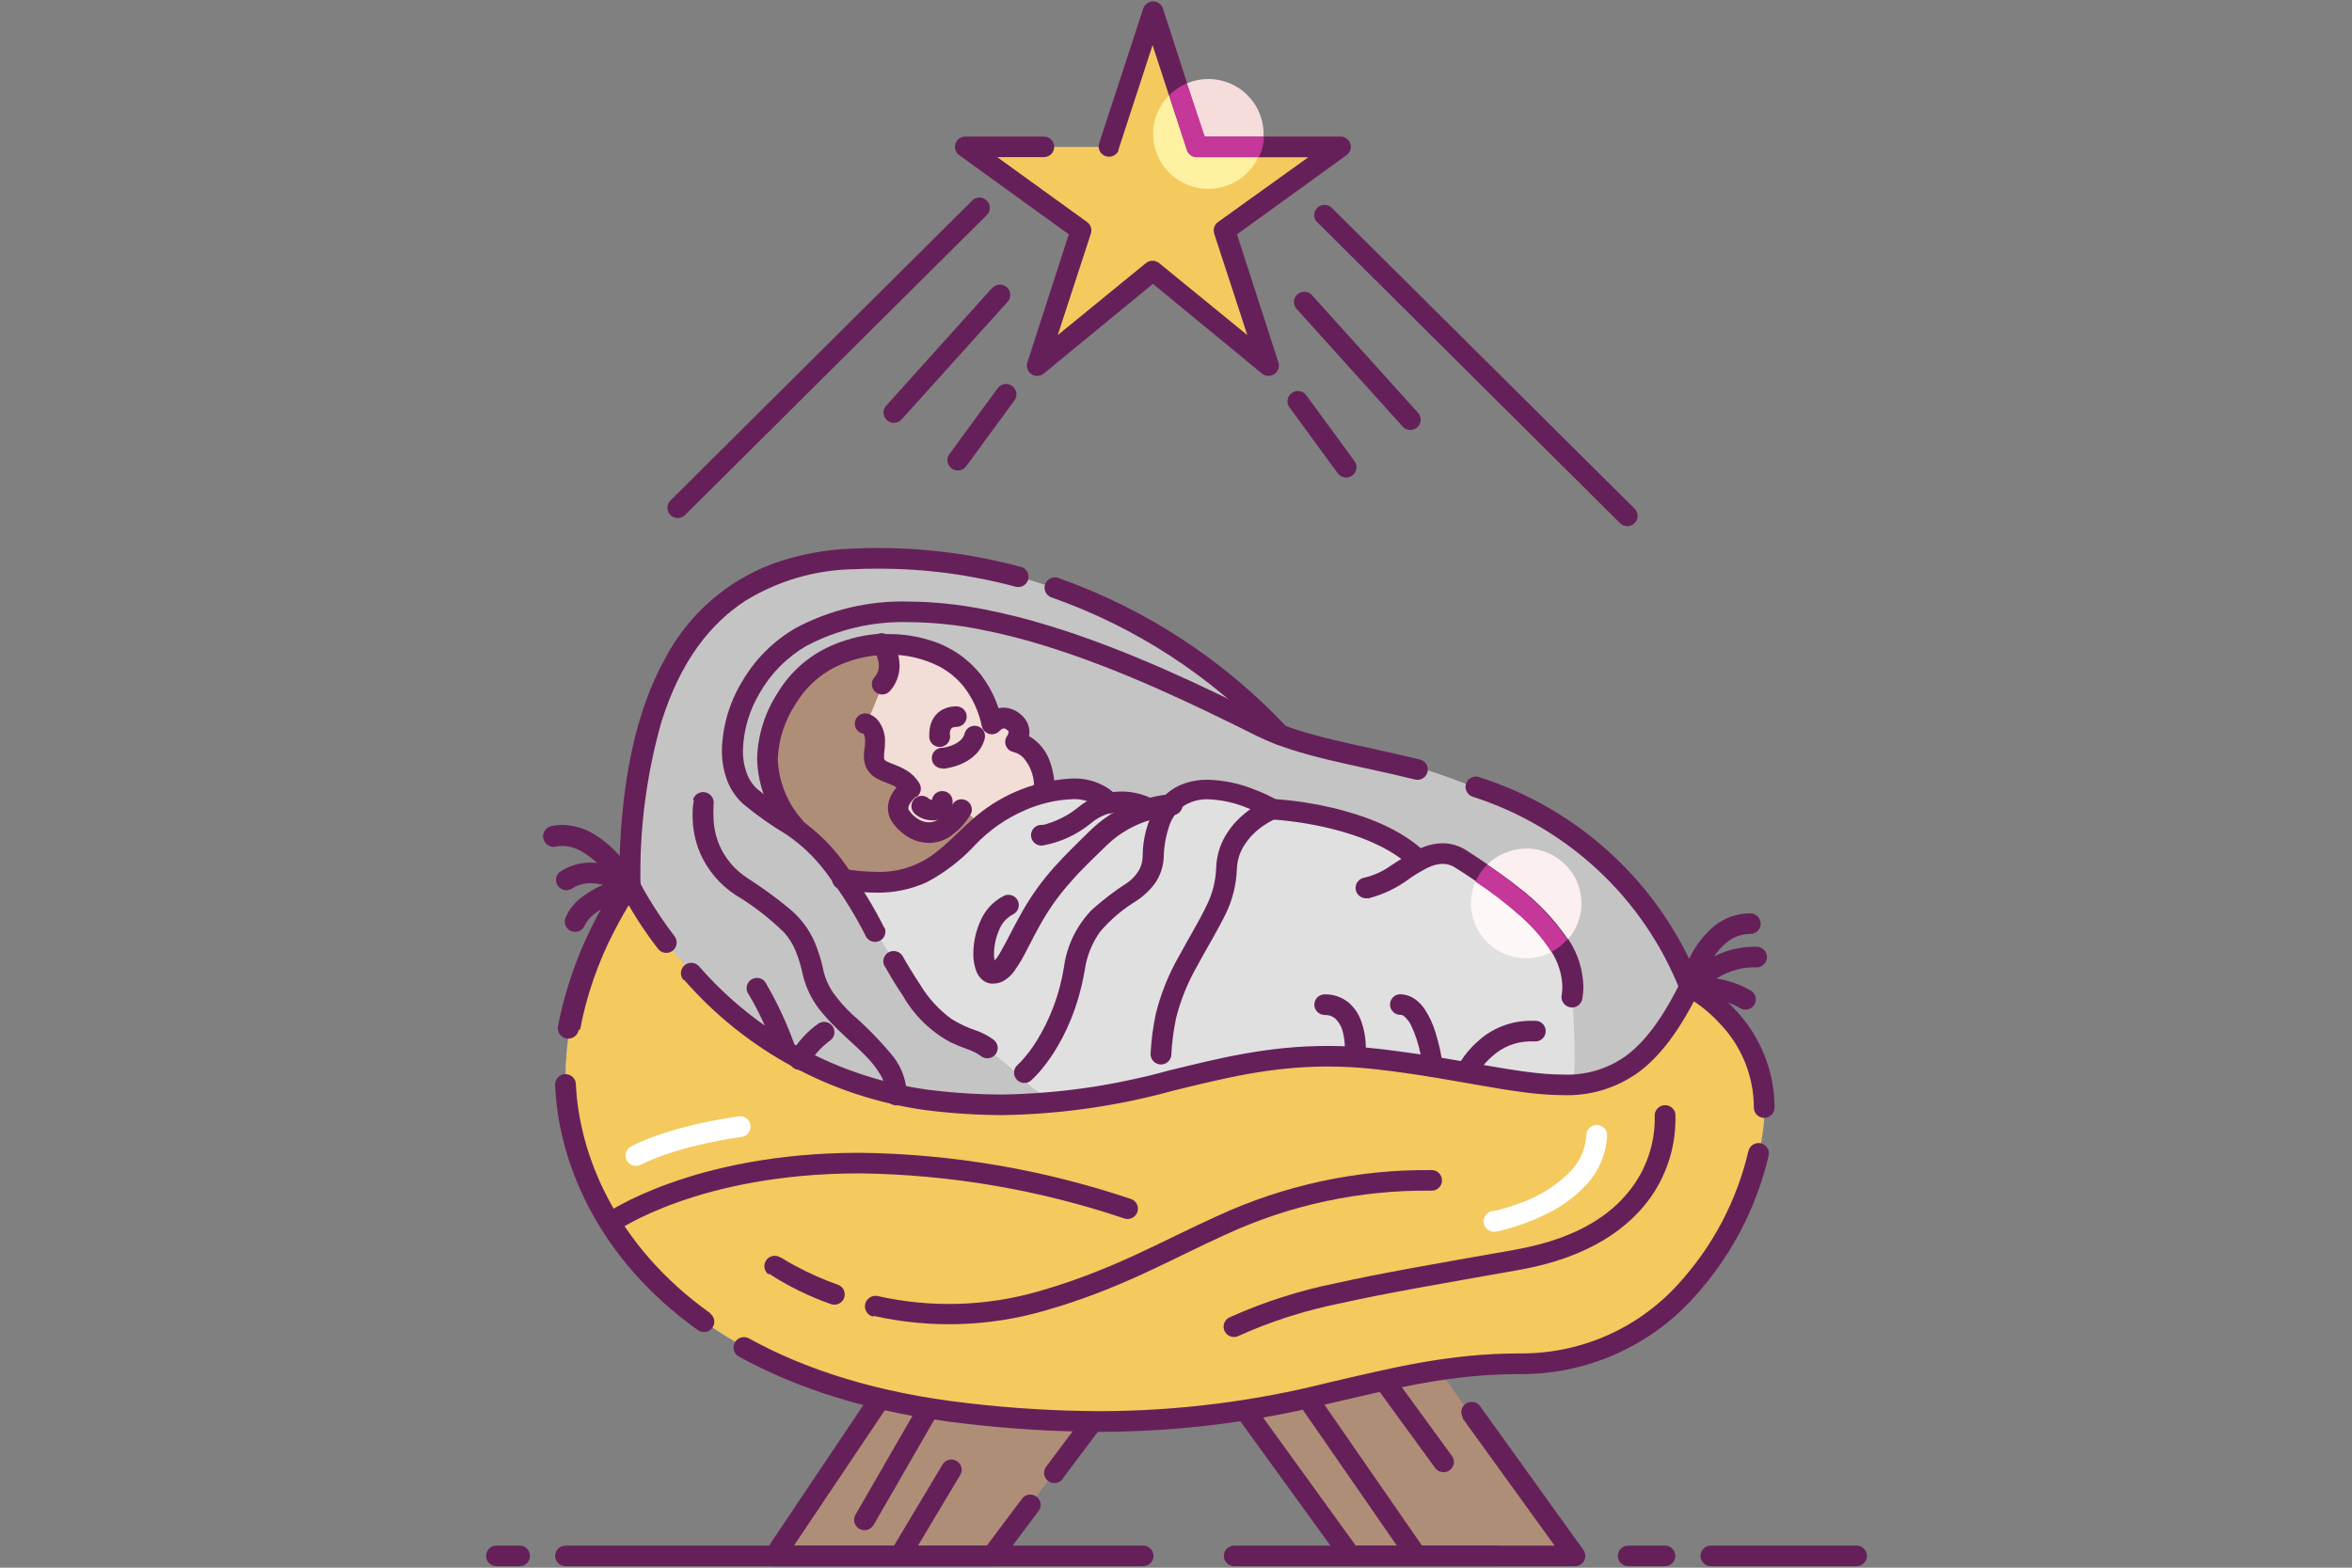 <?xml version="1.0" encoding="UTF-8"?>
<svg width="300px" height="200px" viewBox="0 0 300 200" version="1.1" xmlns="http://www.w3.org/2000/svg" xmlns:xlink="http://www.w3.org/1999/xlink">
    <rect x="0" y="0" width="300" height="200" fill="#808080" stroke="none"/>
    <!-- Generator: Sketch 51.3 (57544) - http://www.bohemiancoding.com/sketch -->
    <title>baby-jesus-in-a-manger</title>
    <desc>Created with Sketch.</desc>
    <defs></defs>
    <g id="baby-jesus-in-a-manger" stroke="none" stroke-width="1" fill="none" fill-rule="evenodd">
        <g id="BabyJesus" transform="translate(62, 0)" fill-rule="nonzero">
            <polyline id="Shape" fill="#AF8E77" points="55.015 171.338 36.787 198.497 64.513 198.497 83.824 172.717"></polyline>
            <polyline id="Shape" fill="#AF8E77" points="115.988 166.86 138.271 198.497 110.546 198.497 91.234 172.717"></polyline>
            <polyline id="Shape" fill="#F4C95E" points="79.373 18.747 85.013 1.503 90.653 18.747 108.881 18.747 94.127 29.397 99.767 46.641 85.013 34.519 70.258 46.641 75.899 29.397 61.144 18.747 71.157 18.747 79.373 18.747"></polyline>
            <path d="M80.641,19.154 L85.013,5.758 L89.385,19.154 C89.569,19.718 90.11,20.089 90.706,20.06 L104.879,20.06 L93.348,28.334 C92.885,28.67 92.693,29.264 92.872,29.804 L97.099,42.754 L85.845,33.56 C85.358,33.162 84.655,33.162 84.167,33.56 L72.913,42.754 L77.14,29.804 C77.319,29.264 77.127,28.67 76.665,28.334 L65.199,20.047 L71.143,20.047 C71.873,20.047 72.464,19.459 72.464,18.733 C72.464,18.008 71.873,17.42 71.143,17.42 L61.131,17.42 C60.558,17.418 60.048,17.784 59.87,18.326 C59.693,18.869 59.887,19.463 60.352,19.797 L74.327,29.896 L69.043,46.234 C68.86,46.79 69.069,47.4 69.556,47.729 C70.043,48.058 70.691,48.027 71.143,47.652 L85.052,36.213 L98.961,47.652 C99.414,48.027 100.062,48.058 100.549,47.729 C101.036,47.4 101.245,46.79 101.062,46.234 L95.778,29.896 L109.753,19.797 C110.218,19.463 110.412,18.869 110.234,18.326 C110.057,17.784 109.547,17.418 108.974,17.42 L91.617,17.42 L86.334,1.083 C86.156,0.544 85.649,0.18 85.079,0.18 C84.508,0.18 84.002,0.544 83.824,1.083 L78.184,18.326 C77.989,19.005 78.369,19.716 79.044,19.935 C79.719,20.154 80.448,19.803 80.694,19.141" id="Shape" fill="#662059"></path>
            <path d="M62.069,25.523 L23.446,63.924 C22.997,64.445 23.027,65.222 23.515,65.707 C24.003,66.192 24.784,66.222 25.308,65.776 L63.931,27.375 C64.38,26.854 64.35,26.077 63.862,25.592 C63.374,25.107 62.593,25.077 62.069,25.523" id="Shape" fill="#662059"></path>
            <path d="M64.473,36.817 L51.079,51.71 C50.735,52.055 50.611,52.56 50.755,53.024 C50.9,53.488 51.291,53.835 51.771,53.925 C52.25,54.016 52.741,53.836 53.047,53.457 L66.481,38.551 C66.825,38.206 66.949,37.701 66.804,37.237 C66.659,36.773 66.269,36.427 65.789,36.336 C65.309,36.245 64.818,36.426 64.513,36.804" id="Shape" fill="#662059"></path>
            <path d="M65.252,49.53 L59.097,57.935 C58.666,58.523 58.797,59.346 59.387,59.774 C59.978,60.202 60.806,60.072 61.237,59.485 L67.392,51.08 C67.671,50.7 67.724,50.201 67.532,49.771 C67.34,49.341 66.932,49.046 66.462,48.996 C65.992,48.947 65.531,49.15 65.252,49.53" id="Shape" fill="#662059"></path>
            <path d="M105.936,28.268 L144.559,66.669 C144.882,67.043 145.388,67.207 145.871,67.091 C146.354,66.976 146.73,66.601 146.846,66.122 C146.962,65.642 146.798,65.138 146.421,64.817 L107.811,26.456 C107.287,26.009 106.506,26.039 106.018,26.524 C105.53,27.01 105.5,27.786 105.949,28.307" id="Shape" fill="#662059"></path>
            <path d="M103.426,39.457 L116.86,54.363 C117.165,54.742 117.656,54.922 118.136,54.831 C118.616,54.741 119.007,54.394 119.151,53.93 C119.296,53.467 119.172,52.961 118.828,52.616 L105.394,37.71 C105.089,37.332 104.598,37.152 104.118,37.242 C103.638,37.333 103.247,37.679 103.103,38.143 C102.958,38.607 103.082,39.112 103.426,39.457" id="Shape" fill="#662059"></path>
            <path d="M102.475,51.973 L108.63,60.378 C109.061,60.965 109.889,61.095 110.48,60.667 C111.071,60.239 111.201,59.416 110.77,58.828 L104.615,50.423 C104.185,49.836 103.357,49.706 102.766,50.134 C102.175,50.562 102.045,51.385 102.475,51.973" id="Shape" fill="#662059"></path>
            <path d="M73.614,188.542 L84.881,173.544 C85.207,173.172 85.296,172.65 85.111,172.192 C84.926,171.734 84.498,171.418 84.004,171.374 C83.509,171.329 83.032,171.564 82.767,171.982 L71.5,187.032 C71.174,187.404 71.085,187.926 71.27,188.384 C71.455,188.842 71.883,189.158 72.377,189.203 C72.871,189.247 73.349,189.012 73.614,188.595" id="Shape" fill="#662059"></path>
            <path d="M53.919,170.616 L35.691,197.775 C35.417,198.178 35.389,198.698 35.619,199.127 C35.849,199.556 36.298,199.824 36.787,199.823 L64.526,199.823 C64.942,199.823 65.333,199.629 65.582,199.298 L70.404,192.85 C70.73,192.478 70.819,191.955 70.634,191.498 C70.449,191.04 70.021,190.723 69.527,190.679 C69.032,190.635 68.555,190.869 68.29,191.287 L63.865,197.197 L39.257,197.197 L56.112,172.087 C56.468,171.487 56.292,170.714 55.709,170.327 C55.126,169.939 54.34,170.072 53.919,170.629 L53.919,170.616 Z" id="Shape" fill="#662059"></path>
            <path d="M124.534,180.912 L136.29,197.184 L110.929,197.184 L92.027,171.049 C91.589,170.495 90.789,170.384 90.215,170.796 C89.641,171.209 89.496,171.998 89.887,172.586 L109.198,199.259 C109.445,199.603 109.843,199.808 110.268,199.81 L138.892,199.81 C139.385,199.808 139.836,199.533 140.062,199.096 C140.287,198.66 140.248,198.135 139.962,197.735 L126.753,179.349 C126.315,178.796 125.516,178.684 124.941,179.096 C124.367,179.509 124.222,180.298 124.613,180.886 L124.534,180.912 Z" id="Shape" fill="#662059"></path>
            <path d="M10.131,199.81 L83.811,199.81 C84.54,199.81 85.132,199.222 85.132,198.497 C85.132,197.772 84.54,197.184 83.811,197.184 L10.131,197.184 C9.402,197.184 8.81,197.772 8.81,198.497 C8.81,199.222 9.402,199.81 10.131,199.81" id="Shape" fill="#662059"></path>
            <path d="M95.421,199.81 L129.091,199.81 C129.821,199.81 130.412,199.222 130.412,198.497 C130.412,197.772 129.821,197.184 129.091,197.184 L95.421,197.184 C94.692,197.184 94.101,197.772 94.101,198.497 C94.101,199.222 94.692,199.81 95.421,199.81" id="Shape" fill="#662059"></path>
            <path d="M150.371,197.184 L145.682,197.184 C144.952,197.184 144.361,197.772 144.361,198.497 C144.361,199.222 144.952,199.81 145.682,199.81 L150.371,199.81 C151.1,199.81 151.692,199.222 151.692,198.497 C151.692,197.772 151.1,197.184 150.371,197.184" id="Shape" fill="#662059"></path>
            <path d="M174.807,197.184 L156.222,197.184 C155.493,197.184 154.901,197.772 154.901,198.497 C154.901,199.222 155.493,199.81 156.222,199.81 L174.807,199.81 C175.537,199.81 176.128,199.222 176.128,198.497 C176.128,197.772 175.537,197.184 174.807,197.184" id="Shape" fill="#662059"></path>
            <path d="M1.321,199.81 L4.28,199.81 C5.009,199.81 5.601,199.222 5.601,198.497 C5.601,197.772 5.009,197.184 4.28,197.184 L1.321,197.184 C0.591,197.184 0,197.772 0,198.497 C0,199.222 0.591,199.81 1.321,199.81" id="Shape" fill="#662059"></path>
            <path d="M54.117,198.812 L60.55,188.056 C60.829,187.443 60.596,186.719 60.01,186.38 C59.425,186.042 58.676,186.198 58.278,186.743 L51.845,197.499 C51.549,197.904 51.51,198.442 51.746,198.885 C51.982,199.328 52.45,199.6 52.954,199.584 C53.458,199.568 53.909,199.269 54.117,198.812" id="Shape" fill="#662059"></path>
            <path d="M49.428,194.557 L62.452,171.942 C62.688,171.534 62.687,171.032 62.449,170.624 C62.212,170.217 61.774,169.967 61.3,169.968 C60.827,169.969 60.39,170.221 60.154,170.629 L47.116,193.244 C46.752,193.875 46.97,194.68 47.605,195.043 C48.24,195.406 49.05,195.188 49.415,194.557" id="Shape" fill="#662059"></path>
            <path d="M119.766,197.748 L105.553,177.209 C105.137,176.62 104.322,176.474 103.726,176.88 C103.129,177.287 102.972,178.094 103.373,178.693 L117.586,199.232 C118.002,199.821 118.816,199.967 119.413,199.561 C120.01,199.154 120.167,198.347 119.766,197.748" id="Shape" fill="#662059"></path>
            <path d="M107.878,169.197 L121.086,187.321 C121.524,187.875 122.324,187.986 122.898,187.574 C123.472,187.161 123.617,186.372 123.226,185.784 L110.017,167.661 C109.579,167.107 108.78,166.996 108.206,167.408 C107.631,167.82 107.487,168.61 107.878,169.197" id="Shape" fill="#662059"></path>
            <path d="M18.294,112.923 C18.294,112.923 9.643,124.742 10.158,138.348 C10.739,153.701 23.235,175.908 61.303,180.242 C99.371,184.576 110.268,173.912 131.905,173.912 C153.541,173.912 161.123,151.783 163.038,141.356 C164.187,135.131 153.99,125.99 153.99,125.99 C147.253,99.724 101.313,93.814 101.313,93.814 C92.449,84.214 73.574,70.083 46.773,71.291 C34.317,71.856 18.294,78.081 18.294,112.923" id="Shape" fill="#C4C4C4"></path>
            <path d="M52.004,122.628 C52.611,123.692 53.325,124.9 54.289,126.371 C58.555,132.937 61.633,131.716 63.918,133.699 C66.203,135.682 67.881,136.917 69.136,138.269 C70.479,139.709 72.535,140.251 74.419,139.661 C103.241,130.994 137.466,138.44 138.311,138.44 C139.368,138.44 138.549,127.277 138.549,127.277 C139.87,119.397 128.774,112.568 124.508,109.745 L118.986,109.745 C112.976,103.927 100.731,103.283 100.731,103.283 L100.375,103.204 L92.172,100.578 L84.564,103.204 L79.452,102.469 C79.452,102.469 77.18,98.529 68.277,102.141 C59.374,105.752 59.414,114.486 45.518,112.148 L52.056,122.654" id="Shape" fill="#E0E0E0"></path>
            <path d="M18.347,112.923 C18.347,112.923 29.971,137.101 56.31,140.371 C82.648,143.641 91.974,132.662 113.848,135.117 C135.722,137.573 144.466,144.311 153.567,125.924 C153.567,125.924 163.078,130.757 163.078,141.356 C163.078,151.954 153.567,173.912 131.944,173.912 C110.321,173.912 99.411,184.576 61.342,180.242 C23.274,175.908 10.779,153.701 10.197,138.348 C9.695,124.795 18.347,112.923 18.347,112.923 Z" id="Shape" fill="#F4C95E"></path>
            <path d="M50.788,81.968 C45.844,82.094 41.288,84.66 38.636,88.811 C36.404,92.488 33.934,98.319 39.64,105.293 L45.756,111.859 C59.652,114.21 60.286,108.72 63.958,105.293 L60.973,103.113 C57.565,108.366 53.959,105.188 53.166,103.887 C52.096,102.128 54.487,100.355 54.487,100.355 C52.968,97.728 49.322,99.041 49.837,95.692 C50.353,92.343 48.767,92.041 48.767,92.041 C50.802,90.662 50.802,87.09 50.802,87.09 C52.836,84.726 50.802,81.968 50.802,81.968" id="Shape" fill="#AF8E77"></path>
            <path d="M50.63,87.274 C52.664,84.91 50.63,82.152 50.63,82.152 L50.168,82.152 C50.168,82.152 62.056,80.668 64.697,92.252 C65.33,91.43 66.511,91.272 67.339,91.897 C67.762,92.18 68.043,92.629 68.111,93.131 C68.179,93.633 68.028,94.139 67.696,94.524 C67.696,94.524 71.342,94.996 71.342,100.709 L68.37,102.022 C66.48,102.801 64.738,103.893 63.218,105.253 L60.814,103.231 C57.406,108.484 53.8,105.306 53.008,104.006 C51.938,102.246 54.328,100.473 54.328,100.473 C52.809,97.846 49.164,99.159 49.679,95.811 C50.194,92.462 48.609,92.16 48.609,92.16" id="Shape" fill="#F2DDD7"></path>
            <path d="M11.994,131.335 C12.83,126.953 14.303,122.715 16.366,118.754 C17.185,117.165 17.938,115.891 18.493,115.011 C18.77,114.578 18.994,114.236 19.14,114.013 L19.311,113.763 C19.614,113.352 19.65,112.805 19.404,112.358 C18.657,111.104 17.77,109.936 16.762,108.878 C15.893,107.928 14.892,107.106 13.79,106.435 C12.576,105.681 11.179,105.268 9.748,105.24 C9.278,105.24 8.809,105.288 8.348,105.385 C7.619,105.533 7.148,106.242 7.298,106.967 C7.447,107.692 8.16,108.16 8.89,108.011 C9.172,107.951 9.46,107.92 9.748,107.919 C10.686,107.953 11.598,108.234 12.39,108.733 C13.672,109.552 14.795,110.593 15.705,111.807 C16.115,112.332 16.445,112.805 16.656,113.12 L16.907,113.514 L16.907,113.619 L18.07,112.988 L17,112.214 C13.141,117.864 10.476,124.236 9.167,130.941 C9.084,131.41 9.26,131.888 9.627,132.193 C9.995,132.499 10.498,132.587 10.948,132.423 C11.398,132.26 11.726,131.87 11.809,131.401 L11.994,131.335 Z" id="Shape" fill="#662059"></path>
            <path d="M28.624,167.556 C16.498,158.927 11.862,147.318 11.452,138.296 C11.433,137.826 11.164,137.403 10.746,137.185 C10.328,136.966 9.824,136.986 9.425,137.237 C9.026,137.488 8.791,137.932 8.81,138.401 C9.18,148.198 14.213,160.582 27.026,169.696 C27.62,170.117 28.445,169.979 28.868,169.388 C29.291,168.797 29.152,167.976 28.558,167.556 L28.624,167.556 Z" id="Shape" fill="#662059"></path>
            <path d="M161.017,146.819 C159.538,153.187 156.431,159.068 151.995,163.892 C146.858,169.532 139.544,172.724 131.891,172.665 C122.711,172.665 115.446,174.543 107.468,176.381 C97.969,178.78 88.209,180.006 78.408,180.032 C72.731,180.013 67.06,179.671 61.422,179.008 C49.811,177.694 40.657,174.687 33.551,170.76 C32.912,170.398 32.099,170.618 31.735,171.253 C31.37,171.887 31.592,172.696 32.23,173.059 C39.68,177.169 49.177,180.268 61.078,181.621 C66.817,182.299 72.59,182.649 78.369,182.672 C88.36,182.644 98.311,181.396 107.996,178.955 C116.027,177.103 123.028,175.304 131.773,175.304 C140.202,175.384 148.264,171.876 153.924,165.665 C158.672,160.518 162.002,154.239 163.593,147.436 C163.757,146.729 163.314,146.023 162.602,145.86 C161.891,145.697 161.181,146.138 161.017,146.845 L161.017,146.819 Z" id="Shape" fill="#662059"></path>
            <path d="M25.216,124.953 C33.132,134.063 44.116,139.992 56.112,141.631 C59.349,142.043 62.609,142.254 65.873,142.262 C73.261,142.148 80.603,141.093 87.721,139.123 C94.101,137.573 100.058,136.063 107.349,136.063 C109.455,136.065 111.558,136.188 113.65,136.431 C123.808,137.586 131.125,139.701 137.307,139.714 C140.727,139.848 144.095,138.85 146.884,136.877 C149.75,134.789 152.246,131.467 154.716,126.45 L153.528,125.872 L152.92,127.041 L153.013,126.857 L152.92,127.041 L153.013,126.857 L152.92,127.041 C154.598,127.992 156.114,129.202 157.411,130.626 C160.164,133.507 161.7,137.329 161.704,141.303 C161.704,142.028 162.295,142.616 163.025,142.616 C163.754,142.616 164.346,142.028 164.346,141.303 C164.337,136.611 162.505,132.104 159.234,128.722 C157.755,127.121 156.03,125.764 154.122,124.703 C153.807,124.544 153.441,124.517 153.106,124.628 C152.771,124.739 152.495,124.979 152.339,125.294 C149.974,130.101 147.689,133.042 145.312,134.763 C142.976,136.407 140.153,137.226 137.294,137.087 C131.733,137.087 124.296,135.012 113.94,133.817 C111.748,133.565 109.543,133.437 107.336,133.436 C99.662,133.436 93.427,135.026 87.073,136.575 C80.159,138.494 73.025,139.523 65.847,139.635 C62.693,139.629 59.543,139.427 56.415,139.031 C45.06,137.488 34.659,131.886 27.158,123.272 C26.841,122.922 26.362,122.767 25.899,122.864 C25.437,122.962 25.061,123.297 24.915,123.744 C24.769,124.191 24.873,124.682 25.189,125.031 L25.216,124.953 Z" id="Shape" fill="#662059"></path>
            <path d="M68.079,72.29 C62.179,70.706 56.094,69.907 49.983,69.912 C48.908,69.912 47.816,69.939 46.707,69.991 C43.259,70.104 39.85,70.751 36.602,71.909 C30.69,74.108 25.799,78.395 22.865,83.952 C19.245,90.439 16.974,99.711 16.974,112.923 C16.975,113.118 17.02,113.311 17.106,113.488 C18.478,116.146 20.092,118.673 21.927,121.039 C22.212,121.414 22.678,121.61 23.147,121.552 C23.617,121.493 24.02,121.191 24.204,120.757 C24.388,120.324 24.326,119.825 24.04,119.45 C22.795,117.813 21.643,116.108 20.593,114.341 C20.223,113.711 19.932,113.199 19.761,112.857 L19.562,112.463 L19.562,112.371 L18.374,112.936 L19.695,112.936 C19.542,105.932 20.432,98.944 22.336,92.199 C24.82,84.201 28.716,79.486 33.088,76.637 C37.25,74.083 42.028,72.695 46.918,72.618 C47.984,72.565 49.036,72.543 50.075,72.552 C55.954,72.546 61.808,73.315 67.485,74.837 C67.946,74.978 68.448,74.857 68.794,74.522 C69.139,74.187 69.274,73.691 69.144,73.229 C69.014,72.767 68.642,72.412 68.171,72.303 L68.079,72.29 Z" id="Shape" fill="#662059"></path>
            <path d="M102.29,92.921 C94.223,84.271 84.172,77.688 72.993,73.734 C72.547,73.579 72.052,73.673 71.694,73.979 C71.336,74.286 71.17,74.759 71.258,75.22 C71.346,75.682 71.675,76.061 72.121,76.216 C82.875,80.001 92.553,86.308 100.335,94.602 C100.644,94.983 101.141,95.162 101.623,95.066 C102.106,94.97 102.495,94.615 102.632,94.145 C102.769,93.675 102.633,93.168 102.277,92.829 L102.29,92.921 Z" id="Shape" fill="#662059"></path>
            <path d="M50.432,80.839 C48.418,80.954 46.436,81.397 44.567,82.152 C41.494,83.362 38.908,85.545 37.21,88.364 C35.566,90.88 34.652,93.797 34.568,96.796 C34.663,100.329 36.011,103.715 38.372,106.356 C38.843,106.877 39.641,106.939 40.187,106.497 C40.734,106.056 40.836,105.266 40.419,104.702 C38.447,102.534 37.31,99.743 37.21,96.822 C37.313,94.3 38.113,91.856 39.521,89.756 C40.923,87.422 43.065,85.615 45.611,84.621 C47.209,83.993 48.9,83.629 50.617,83.544 C51.346,83.505 51.905,82.884 51.865,82.159 C51.825,81.434 51.201,80.878 50.471,80.918 L50.432,80.839 Z" id="Shape" fill="#662059"></path>
            <path d="M48.186,93.512 L48.318,92.961 L48.041,93.473 L48.186,93.473 L48.318,92.921 L48.041,93.434 C48.1,93.483 48.145,93.546 48.173,93.617 C48.304,93.938 48.362,94.283 48.345,94.629 C48.341,94.972 48.31,95.314 48.252,95.653 C48.209,95.918 48.187,96.186 48.186,96.454 C48.178,96.903 48.258,97.35 48.424,97.767 C48.688,98.396 49.152,98.922 49.745,99.265 C50.511,99.698 51.224,99.895 51.792,100.158 C52.303,100.357 52.734,100.717 53.021,101.182 L54.17,100.525 L53.377,99.475 C53.004,99.762 52.663,100.087 52.36,100.447 C52.073,100.778 51.829,101.145 51.634,101.537 C51.389,102.022 51.258,102.556 51.251,103.099 C51.25,103.678 51.41,104.246 51.713,104.741 C52.156,105.432 52.73,106.029 53.404,106.501 C54.295,107.16 55.371,107.523 56.481,107.538 C57.462,107.53 58.418,107.233 59.229,106.685 C60.251,105.973 61.11,105.056 61.752,103.992 C62.146,103.38 61.965,102.565 61.349,102.174 C60.733,101.782 59.913,101.961 59.52,102.574 C59.078,103.327 58.485,103.98 57.776,104.491 C57.389,104.763 56.928,104.909 56.455,104.912 C55.895,104.89 55.355,104.698 54.91,104.36 C54.53,104.093 54.203,103.759 53.945,103.375 C53.888,103.294 53.856,103.198 53.853,103.099 C53.861,102.952 53.901,102.809 53.972,102.679 C54.127,102.387 54.328,102.121 54.566,101.891 L54.844,101.642 L54.923,101.642 L54.685,101.34 L54.923,101.655 L54.685,101.353 L54.923,101.668 C55.459,101.271 55.613,100.537 55.279,99.961 C54.844,99.222 54.219,98.61 53.47,98.188 C52.506,97.636 51.594,97.4 51.158,97.163 C51.032,97.11 50.919,97.029 50.828,96.927 C50.768,96.819 50.744,96.695 50.762,96.572 C50.752,96.441 50.752,96.309 50.762,96.178 C50.839,95.705 50.879,95.226 50.881,94.747 C50.939,93.71 50.615,92.687 49.969,91.871 C49.628,91.463 49.166,91.173 48.649,91.043 C47.937,90.88 47.228,91.321 47.064,92.028 C46.899,92.735 47.343,93.441 48.054,93.604 L48.186,93.512 Z" id="Shape" fill="#662059"></path>
            <path d="M49.441,82.927 L49.771,82.691 L49.441,82.927 L49.771,82.691 L49.441,82.927 C49.837,83.517 50.065,84.202 50.102,84.91 C50.108,85.473 49.9,86.017 49.52,86.434 C49.046,86.985 49.111,87.814 49.666,88.285 C50.22,88.757 51.054,88.692 51.528,88.141 C52.314,87.246 52.746,86.098 52.743,84.91 C52.732,84.052 52.539,83.206 52.175,82.428 C52.012,82.064 51.813,81.716 51.581,81.391 C51.316,80.979 50.842,80.748 50.353,80.791 C49.863,80.834 49.438,81.144 49.249,81.595 C49.061,82.047 49.14,82.565 49.454,82.94 L49.441,82.927 Z" id="Shape" fill="#662059"></path>
            <path d="M80.548,101.76 C80.185,101.225 79.707,100.776 79.148,100.447 C77.837,99.655 76.322,99.262 74.789,99.317 C70.287,99.533 65.98,101.212 62.531,104.097 C60.418,105.884 58.846,107.709 57.01,109.022 C54.909,110.554 52.348,111.332 49.745,111.229 C48.38,111.215 47.02,111.088 45.677,110.848 C44.947,110.728 44.258,111.219 44.138,111.944 C44.017,112.67 44.511,113.355 45.241,113.474 C46.728,113.735 48.235,113.871 49.745,113.882 C51.961,113.924 54.158,113.475 56.178,112.568 C58.506,111.338 60.606,109.722 62.386,107.788 C64.176,105.909 66.327,104.409 68.713,103.375 C70.629,102.523 72.691,102.041 74.789,101.957 C75.811,101.907 76.825,102.154 77.708,102.666 C77.888,102.78 78.052,102.917 78.197,103.073 L78.276,103.165 L78.739,102.85 L78.263,103.126 L78.725,102.81 L78.25,103.086 C78.475,103.514 78.917,103.784 79.402,103.791 C79.888,103.797 80.337,103.539 80.574,103.118 C80.81,102.696 80.795,102.18 80.535,101.773 L80.548,101.76 Z" id="Shape" fill="#662059"></path>
            <path d="M54.474,103.612 C54.799,103.964 55.201,104.238 55.649,104.413 C56.07,104.579 56.518,104.664 56.97,104.662 C57.55,104.674 58.118,104.504 58.595,104.176 C58.872,103.977 59.098,103.716 59.255,103.415 C59.422,103.094 59.508,102.738 59.506,102.377 L59.506,102.101 C59.43,101.376 58.776,100.85 58.047,100.926 C57.317,101.002 56.788,101.652 56.865,102.377 L57.248,102.377 L56.917,102.206 L56.917,102.377 L57.3,102.377 L56.97,102.206 L57.314,102.377 L57.142,102.022 L56.97,102.206 L57.314,102.377 L57.142,102.022 L57.023,102.022 L56.693,102.022 L56.495,101.904 C55.996,101.417 55.201,101.402 54.683,101.868 C54.165,102.335 54.102,103.122 54.54,103.664 L54.474,103.612 Z" id="Shape" fill="#662059"></path>
            <path d="M50.854,123.272 C51.475,124.348 52.175,125.583 53.192,127.08 C54.615,129.561 56.706,131.599 59.229,132.964 C59.983,133.317 60.755,133.633 61.541,133.909 C62.108,134.105 62.642,134.384 63.126,134.737 C63.702,135.183 64.533,135.08 64.981,134.507 C65.43,133.934 65.327,133.108 64.75,132.662 C64.066,132.154 63.309,131.751 62.505,131.467 C61.393,131.108 60.332,130.609 59.348,129.982 C57.749,128.816 56.401,127.342 55.385,125.649 C54.434,124.204 53.721,123.022 53.14,121.985 C52.775,121.354 51.965,121.136 51.33,121.499 C50.695,121.861 50.477,122.667 50.841,123.298 L50.854,123.272 Z" id="Shape" fill="#662059"></path>
            <path d="M125.749,101.615 C137.921,105.486 147.687,114.611 152.326,126.45 C152.549,126.979 153.093,127.302 153.668,127.248 C154.243,127.194 154.715,126.775 154.835,126.213 C155.176,124.866 155.709,123.574 156.42,122.379 C156.934,121.495 157.616,120.719 158.428,120.093 C159.24,119.476 160.233,119.144 161.255,119.148 C161.984,119.148 162.576,118.56 162.576,117.835 C162.576,117.109 161.984,116.521 161.255,116.521 C159.623,116.518 158.037,117.059 156.751,118.058 C155.193,119.339 153.981,120.987 153.224,122.851 C152.823,123.758 152.504,124.698 152.273,125.662 L153.594,125.938 L154.809,125.412 C149.877,112.903 139.552,103.26 126.687,99.146 C126.241,98.992 125.746,99.085 125.388,99.392 C125.03,99.698 124.864,100.171 124.952,100.633 C125.04,101.094 125.369,101.474 125.815,101.628 L125.749,101.615 Z" id="Shape" fill="#662059"></path>
            <path d="M50.802,118.386 C49.434,115.658 47.839,113.049 46.033,110.585 C44.367,108.151 42.262,106.045 39.825,104.373 C37.968,103.26 36.201,102.004 34.541,100.617 C33.943,100.049 33.49,99.347 33.221,98.569 C32.899,97.657 32.743,96.697 32.758,95.732 C32.834,93.136 33.58,90.603 34.924,88.377 C36.341,85.891 38.397,83.825 40.882,82.389 C44.871,80.287 49.34,79.246 53.853,79.368 C56.958,79.39 60.054,79.706 63.099,80.314 C65.775,80.839 68.42,81.505 71.025,82.31 C80.839,85.304 90.613,90.045 98.288,93.88 C103.756,96.585 110.916,97.57 118.431,99.435 C118.897,99.569 119.398,99.439 119.738,99.096 C120.078,98.754 120.203,98.254 120.062,97.793 C119.922,97.332 119.54,96.985 119.066,96.887 C111.404,95.009 104.311,93.972 99.463,91.529 C91.763,87.694 81.869,82.875 71.725,79.802 C69.029,78.97 66.291,78.282 63.522,77.74 C60.325,77.101 57.074,76.767 53.813,76.742 C48.847,76.616 43.933,77.769 39.548,80.09 C36.651,81.756 34.253,84.158 32.6,87.051 C31.02,89.675 30.151,92.661 30.077,95.719 C30.064,96.994 30.279,98.261 30.711,99.462 C31.138,100.64 31.845,101.699 32.771,102.548 C34.522,104.006 36.386,105.323 38.346,106.488 C40.533,107.987 42.419,109.88 43.907,112.069 C45.643,114.427 47.177,116.927 48.49,119.542 C48.853,120.128 49.61,120.337 50.224,120.019 C50.839,119.702 51.102,118.966 50.828,118.334 L50.802,118.386 Z" id="Shape" fill="#662059"></path>
            <path d="M69.572,137.783 C69.717,137.665 74.736,133.266 76.361,123.771 C76.608,121.983 77.293,120.283 78.356,118.819 C79.692,117.266 81.271,115.936 83.031,114.88 C83.912,114.287 84.685,113.55 85.317,112.7 C86.017,111.685 86.407,110.489 86.439,109.259 C86.47,107.972 86.693,106.698 87.1,105.476 C87.44,104.342 88.169,103.361 89.16,102.705 C90.049,102.192 91.065,101.937 92.093,101.97 C93.862,102.041 95.603,102.432 97.231,103.126 C97.971,103.415 98.552,103.717 99.028,103.927 L99.529,104.189 L99.648,104.255 L100.322,103.126 L99.833,101.904 C98.657,102.411 97.566,103.093 96.597,103.927 C95.683,104.693 94.905,105.608 94.299,106.632 C93.576,107.872 93.172,109.271 93.123,110.703 C93.069,112.403 92.64,114.071 91.868,115.589 C91.089,117.257 89.887,119.213 88.328,122.076 C87.04,124.338 86.067,126.764 85.436,129.286 C85.073,130.964 84.848,132.668 84.762,134.382 C84.704,135.107 85.248,135.742 85.977,135.8 C86.707,135.858 87.345,135.317 87.404,134.592 C87.479,133.011 87.682,131.439 88.011,129.891 C88.588,127.593 89.477,125.384 90.653,123.324 C92.172,120.527 93.374,118.57 94.259,116.758 C95.18,114.922 95.694,112.911 95.765,110.861 C95.801,109.857 96.087,108.878 96.597,108.011 C97.262,106.916 98.165,105.983 99.239,105.279 C99.603,105.033 99.983,104.809 100.375,104.61 L100.705,104.452 L100.784,104.452 L100.679,104.189 L100.784,104.452 L100.679,104.189 L100.784,104.452 C101.253,104.267 101.574,103.833 101.614,103.334 C101.653,102.835 101.403,102.356 100.969,102.101 C100.067,101.6 99.132,101.161 98.169,100.788 C96.225,99.978 94.147,99.533 92.04,99.475 C91.043,99.463 90.052,99.618 89.108,99.934 C87.538,100.477 86.213,101.557 85.369,102.981 C84.309,104.906 83.75,107.064 83.745,109.259 C83.732,109.774 83.62,110.282 83.415,110.756 C83.037,111.506 82.473,112.148 81.777,112.621 C80.2,113.646 78.703,114.787 77.299,116.035 C75.338,118.039 74.078,120.618 73.706,123.39 C73.172,126.778 71.96,130.025 70.14,132.937 C69.636,133.729 69.071,134.48 68.449,135.183 C68.237,135.42 68.066,135.603 67.947,135.708 L67.828,135.827 C67.455,136.129 67.276,136.61 67.363,137.081 C67.45,137.552 67.787,137.939 68.244,138.09 C68.701,138.242 69.204,138.135 69.558,137.81 L69.572,137.783 Z" id="Shape" fill="#662059"></path>
            <path d="M26.51,102.036 C26.386,102.694 26.329,103.362 26.339,104.032 C26.333,105.682 26.661,107.317 27.303,108.838 C28.25,111.014 29.816,112.867 31.807,114.17 C34.069,115.527 36.162,117.145 38.042,118.99 C38.618,119.644 39.086,120.384 39.429,121.183 C39.859,122.217 40.186,123.291 40.406,124.388 C40.846,126.209 41.721,127.898 42.956,129.313 C44.686,131.388 46.813,133.056 48.411,134.71 C49.155,135.442 49.799,136.267 50.326,137.166 C50.774,137.942 51.015,138.819 51.026,139.714 C51.026,140.439 51.618,141.027 52.347,141.027 C53.077,141.027 53.668,140.439 53.668,139.714 C53.638,137.947 53.041,136.235 51.964,134.829 C50.359,132.872 48.592,131.053 46.68,129.392 C45.823,128.591 45.045,127.712 44.356,126.765 C43.728,125.888 43.279,124.898 43.035,123.849 C42.779,122.585 42.398,121.349 41.899,120.159 C41.199,118.571 40.146,117.162 38.821,116.035 C37.076,114.583 35.241,113.24 33.326,112.017 C31.75,110.998 30.509,109.541 29.76,107.827 C29.257,106.629 29.001,105.343 29.007,104.045 C28.985,103.682 28.985,103.318 29.007,102.955 C29.007,102.824 29.007,102.732 29.007,102.679 L28.465,102.561 L29.007,102.679 L28.465,102.561 L29.007,102.679 C29.164,101.954 28.699,101.239 27.97,101.083 C27.24,100.928 26.522,101.389 26.365,102.114 L26.51,102.036 Z" id="Shape" fill="#662059"></path>
            <path d="M87.206,101.313 C86.044,101.433 84.898,101.671 83.784,102.022 C81.37,102.726 79.158,103.986 77.325,105.7 C75.476,107.499 73.864,109.062 72.398,110.703 C70.886,112.398 69.558,114.247 68.436,116.219 C67.273,118.255 66.415,120.08 65.701,121.302 C65.459,121.775 65.157,122.217 64.803,122.615 L64.565,122.799 L64.565,123.311 L64.935,122.943 C64.848,122.862 64.737,122.812 64.618,122.799 L64.618,123.311 L64.988,122.943 L64.869,123.061 L65.001,122.956 L64.882,123.075 L65.014,122.97 C64.845,122.553 64.769,122.105 64.79,121.656 C64.8,120.621 65.02,119.598 65.437,118.649 C65.762,117.802 66.38,117.099 67.181,116.666 C67.61,116.469 67.901,116.059 67.944,115.59 C67.987,115.122 67.776,114.667 67.39,114.395 C67.003,114.124 66.501,114.078 66.071,114.275 C64.687,114.972 63.603,116.143 63.02,117.572 C62.453,118.855 62.156,120.241 62.148,121.643 C62.13,122.404 62.256,123.161 62.518,123.876 C62.656,124.242 62.867,124.577 63.139,124.861 C63.471,125.2 63.908,125.417 64.38,125.478 L64.711,125.478 C65.129,125.477 65.541,125.378 65.913,125.189 C66.498,124.871 67,124.421 67.379,123.876 C68,122.998 68.548,122.071 69.017,121.105 C69.572,120.041 70.179,118.833 70.906,117.572 C71.946,115.758 73.177,114.059 74.578,112.503 C75.899,110.966 77.51,109.443 79.373,107.643 C80.905,106.223 82.751,105.179 84.762,104.597 C85.442,104.386 86.134,104.219 86.836,104.097 L87.43,104.006 L87.615,104.006 C88.345,103.951 88.892,103.319 88.837,102.594 C88.782,101.868 88.146,101.325 87.417,101.379 L87.206,101.313 Z" id="Shape" fill="#662059"></path>
            <path d="M85.198,102.022 C82.075,100.332 78.229,100.724 75.516,103.007 C74.499,103.827 73.352,104.471 72.121,104.912 C71.762,105.042 71.396,105.152 71.025,105.24 L70.734,105.24 L70.668,105.24 L70.747,105.792 L70.668,105.24 L70.747,105.792 L70.668,105.24 C70.196,105.301 69.793,105.608 69.61,106.045 C69.427,106.481 69.492,106.982 69.782,107.358 C70.071,107.734 70.539,107.928 71.011,107.867 C73.28,107.452 75.404,106.467 77.18,105.004 C78.257,104.081 79.629,103.569 81.05,103.559 C81.752,103.562 82.449,103.682 83.111,103.914 C83.309,103.982 83.503,104.06 83.692,104.15 L83.824,104.216 L83.996,103.914 L83.811,104.216 L83.983,103.914 L83.798,104.216 C84.415,104.493 85.143,104.261 85.484,103.679 C85.824,103.097 85.666,102.353 85.119,101.957 L85.198,102.022 Z" id="Shape" fill="#662059"></path>
            <path d="M100.613,104.583 L100.731,104.583 C103.169,104.775 105.586,105.17 107.957,105.765 C111.497,106.645 115.499,108.208 118.009,110.664 C118.346,110.992 118.834,111.117 119.289,110.991 C119.744,110.864 120.096,110.506 120.214,110.052 C120.331,109.597 120.195,109.114 119.858,108.786 C116.543,105.595 111.787,103.966 107.864,103.034 C105.528,102.487 103.152,102.126 100.758,101.957 C100.286,101.931 99.836,102.157 99.578,102.551 C99.319,102.944 99.292,103.445 99.505,103.864 C99.718,104.283 100.141,104.558 100.613,104.583 Z" id="Shape" fill="#662059"></path>
            <path d="M112.461,114.63 C114.436,114.133 116.288,113.239 117.903,112.004 C118.616,111.516 119.362,111.077 120.135,110.69 C120.718,110.396 121.358,110.23 122.011,110.204 C122.623,110.209 123.218,110.402 123.715,110.756 C126.685,112.605 129.499,114.692 132.129,116.994 C133.552,118.262 134.796,119.715 135.828,121.315 C136.726,122.671 137.229,124.249 137.281,125.872 C137.281,126.242 137.25,126.611 137.188,126.975 C137.064,127.7 137.555,128.388 138.285,128.512 C139.014,128.635 139.706,128.147 139.83,127.422 C139.918,126.91 139.962,126.391 139.962,125.872 C139.912,123.767 139.277,121.717 138.126,119.949 C136.34,117.278 134.106,114.933 131.522,113.015 C129.091,111.097 126.674,109.561 125.181,108.576 C124.249,107.934 123.145,107.586 122.011,107.578 C120.975,107.6 119.956,107.846 119.026,108.3 C117.731,108.963 116.478,109.704 115.275,110.519 C114.3,111.204 113.201,111.695 112.038,111.964 C111.309,112.077 110.809,112.756 110.922,113.481 C111.035,114.206 111.718,114.703 112.448,114.591" id="Shape" fill="#662059"></path>
            <path d="M50.207,83.518 L50.207,83.111 L50.207,83.518 L50.207,83.111 L50.207,83.518 C50.59,83.498 50.974,83.498 51.356,83.518 C53.57,83.5 55.757,84.004 57.736,84.989 C59.006,85.648 60.119,86.571 60.999,87.694 C62.107,89.157 62.87,90.85 63.231,92.646 C63.343,93.144 63.735,93.532 64.236,93.642 C64.737,93.752 65.257,93.563 65.569,93.158 L65.199,92.882 L65.556,93.184 L65.186,92.908 L65.543,93.21 L65.754,93.026 L66.018,92.921 C66.166,92.933 66.305,92.993 66.415,93.092 C66.511,93.152 66.592,93.233 66.652,93.328 L66.652,93.42 L66.573,93.709 L66.507,93.828 C66.207,94.198 66.131,94.7 66.309,95.142 C66.487,95.583 66.891,95.894 67.366,95.955 L67.432,95.456 L67.339,95.955 L67.405,95.456 L67.313,95.955 C67.789,96.077 68.22,96.332 68.554,96.691 C69.536,97.842 70.012,99.337 69.875,100.841 C69.875,101.566 70.467,102.154 71.196,102.154 C71.926,102.154 72.517,101.566 72.517,100.841 C72.547,99.523 72.323,98.213 71.857,96.979 C71.388,95.738 70.519,94.685 69.387,93.985 C68.879,93.668 68.313,93.454 67.722,93.355 L67.551,94.668 L68.581,95.482 C68.725,95.294 68.849,95.092 68.951,94.878 C69.179,94.43 69.301,93.936 69.307,93.434 C69.311,92.977 69.202,92.526 68.99,92.12 C68.746,91.662 68.398,91.266 67.973,90.965 C67.412,90.534 66.727,90.295 66.018,90.282 C65.335,90.288 64.673,90.514 64.129,90.925 C63.877,91.109 63.65,91.325 63.456,91.569 L64.513,92.37 L65.833,92.081 C65.39,89.903 64.46,87.852 63.112,86.079 C61.495,84.041 59.3,82.531 56.812,81.745 C55.059,81.178 53.226,80.889 51.383,80.892 C50.889,80.889 50.395,80.916 49.903,80.97 C49.174,81.061 48.656,81.723 48.748,82.448 C48.839,83.173 49.504,83.688 50.234,83.597 L50.207,83.518 Z" id="Shape" fill="#662059"></path>
            <path d="M58.251,98.083 C59.019,98 59.77,97.81 60.484,97.518 C61.144,97.254 61.752,96.876 62.28,96.402 C62.924,95.823 63.383,95.07 63.601,94.235 C63.783,93.531 63.358,92.814 62.65,92.632 C61.942,92.451 61.221,92.874 61.039,93.578 C60.95,93.918 60.761,94.224 60.497,94.458 C60.04,94.839 59.503,95.113 58.925,95.259 C58.704,95.32 58.479,95.368 58.251,95.403 L58.067,95.403 C57.337,95.465 56.796,96.103 56.858,96.828 C56.92,97.554 57.562,98.092 58.291,98.03 L58.251,98.083 Z" id="Shape" fill="#662059"></path>
            <path d="M59.15,93.67 L58.621,93.736 L59.15,93.736 L58.621,93.801 L59.15,93.801 L59.15,93.657 C59.141,93.425 59.191,93.195 59.295,92.987 L59.454,92.843 C59.619,92.766 59.8,92.73 59.982,92.737 C60.711,92.737 61.303,92.15 61.303,91.424 C61.303,90.699 60.711,90.111 59.982,90.111 C59.366,90.104 58.758,90.248 58.212,90.531 C57.549,90.897 57.042,91.49 56.785,92.199 C56.616,92.666 56.531,93.16 56.534,93.657 C56.524,93.819 56.524,93.981 56.534,94.143 C56.598,94.612 56.909,95.012 57.349,95.191 C57.79,95.371 58.293,95.304 58.67,95.014 C59.047,94.725 59.24,94.257 59.176,93.788 L59.15,93.67 Z" id="Shape" fill="#662059"></path>
            <path d="M16.59,157.102 C16.762,156.984 27.158,149.695 47.671,149.695 C59.136,149.84 70.507,151.776 81.367,155.434 C81.821,155.6 82.33,155.507 82.694,155.19 C83.058,154.873 83.218,154.384 83.112,153.914 C83.007,153.445 82.651,153.071 82.186,152.939 C71.062,149.195 59.415,147.213 47.671,147.068 C26.207,147.068 15.217,154.856 15.058,154.948 C14.501,155.384 14.389,156.178 14.804,156.749 C15.219,157.32 16.013,157.464 16.604,157.076 L16.59,157.102 Z" id="Shape" fill="#662059"></path>
            <path d="M149.063,142.38 L149.367,142.38 L149.063,142.38 L149.367,142.38 L149.063,142.38 C149.063,142.38 149.063,142.59 149.063,142.918 C149.019,145.805 148.128,148.617 146.501,151.008 C144.189,154.397 139.896,157.903 131.218,159.44 C121.02,161.239 113.94,162.46 108.393,163.708 C103.729,164.643 99.187,166.102 94.854,168.055 C94.417,168.249 94.12,168.662 94.077,169.135 C94.034,169.608 94.251,170.067 94.645,170.336 C95.038,170.605 95.548,170.642 95.976,170.432 C100.136,168.559 104.497,167.163 108.974,166.269 C114.416,165.047 121.483,163.826 131.68,162.027 C140.9,160.411 145.999,156.472 148.693,152.532 C150.615,149.706 151.662,146.382 151.705,142.971 C151.705,142.498 151.705,142.222 151.705,142.183 C151.658,141.714 151.362,141.305 150.93,141.111 C150.498,140.917 149.994,140.967 149.609,141.243 C149.224,141.518 149.016,141.976 149.063,142.446 L149.063,142.38 Z" id="Shape" fill="#662059"></path>
            <path d="M49.401,167.871 C56.609,169.491 64.111,169.27 71.209,167.227 C81.116,164.404 87.496,160.569 94.312,157.509 C102.545,153.704 111.533,151.788 120.611,151.901 C121.34,151.901 121.932,151.313 121.932,150.588 C121.932,149.863 121.34,149.275 120.611,149.275 C111.152,149.176 101.79,151.186 93.216,155.158 C86.202,158.31 80.007,162.014 70.47,164.745 C63.797,166.666 56.744,166.873 49.969,165.349 C49.498,165.246 49.006,165.401 48.68,165.756 C48.354,166.111 48.244,166.611 48.39,167.069 C48.536,167.527 48.916,167.873 49.388,167.976 L49.401,167.871 Z" id="Shape" fill="#662059"></path>
            <path d="M36.034,162.46 C38.539,164.095 41.236,165.418 44.065,166.4 C44.735,166.59 45.438,166.23 45.671,165.578 C45.905,164.926 45.59,164.205 44.95,163.931 C43.059,163.261 41.222,162.449 39.455,161.502 C38.821,161.16 38.332,160.871 38.015,160.674 L37.659,160.451 L37.579,160.451 C37.193,160.181 36.69,160.137 36.262,160.335 C35.833,160.534 35.544,160.944 35.502,161.412 C35.461,161.88 35.673,162.335 36.06,162.605 L36.034,162.46 Z" id="Shape" fill="#662059"></path>
            <path d="M19.047,111.82 C18.507,111.473 17.936,111.174 17.343,110.927 C16.095,110.373 14.747,110.074 13.381,110.047 C11.97,110.032 10.588,110.444 9.418,111.229 C8.878,111.656 8.76,112.426 9.148,112.994 C9.536,113.562 10.298,113.737 10.897,113.396 C11.631,112.907 12.498,112.655 13.381,112.673 C14.393,112.701 15.39,112.929 16.313,113.343 C16.639,113.483 16.956,113.641 17.264,113.816 L17.515,113.96 L17.726,113.658 L17.515,113.96 L17.726,113.658 L17.515,113.96 C17.907,114.223 18.41,114.258 18.834,114.052 C19.259,113.846 19.541,113.431 19.574,112.962 C19.607,112.494 19.386,112.043 18.994,111.78 L19.047,111.82 Z" id="Shape" fill="#662059"></path>
            <path d="M17.925,111.662 C16.808,112.013 15.721,112.452 14.675,112.975 C13.738,113.417 12.852,113.958 12.033,114.591 C11.208,115.254 10.555,116.106 10.131,117.073 C9.952,117.507 10.019,118.003 10.307,118.374 C10.596,118.746 11.062,118.936 11.529,118.873 C11.997,118.811 12.396,118.505 12.575,118.071 C12.857,117.488 13.279,116.983 13.803,116.6 C14.779,115.861 15.849,115.256 16.987,114.801 C17.489,114.591 17.938,114.42 18.308,114.315 L18.677,114.197 L18.77,114.197 C19.223,114.063 19.57,113.699 19.68,113.242 C19.79,112.785 19.646,112.305 19.303,111.981 C18.96,111.658 18.47,111.541 18.017,111.675 L17.925,111.662 Z" id="Shape" fill="#662059"></path>
            <path d="M154.492,126.817 L154.122,126.476 L154.492,126.817 L154.122,126.476 L154.492,126.817 C155.147,126.159 155.869,125.569 156.645,125.058 C158.008,124.075 159.627,123.505 161.308,123.416 L161.902,123.416 C162.632,123.496 163.288,122.973 163.368,122.247 C163.449,121.522 162.922,120.869 162.193,120.789 C161.902,120.774 161.611,120.774 161.321,120.789 C159.085,120.879 156.925,121.624 155.113,122.93 C154.197,123.541 153.347,124.246 152.577,125.031 C152.256,125.376 152.144,125.865 152.284,126.314 C152.424,126.763 152.794,127.103 153.255,127.207 C153.716,127.311 154.197,127.162 154.518,126.817 L154.492,126.817 Z" id="Shape" fill="#662059"></path>
            <path d="M154.188,127.29 L154.188,127.133 L154.188,127.29 L154.188,127.133 L154.188,127.29 C154.47,127.273 154.752,127.273 155.034,127.29 C156.754,127.298 158.443,127.751 159.934,128.604 C160.343,128.862 160.863,128.877 161.286,128.642 C161.71,128.407 161.97,127.96 161.963,127.477 C161.957,126.995 161.685,126.555 161.255,126.332 C159.356,125.254 157.207,124.688 155.02,124.69 C154.605,124.687 154.19,124.714 153.779,124.769 C153.307,124.839 152.908,125.154 152.734,125.596 C152.559,126.037 152.635,126.538 152.932,126.909 C153.229,127.28 153.703,127.466 154.175,127.395 L154.188,127.29 Z" id="Shape" fill="#662059"></path>
            <path d="M39.336,133.266 C38.385,130.598 37.191,128.022 35.77,125.57 C35.573,125.096 35.117,124.779 34.602,124.758 C34.087,124.737 33.607,125.017 33.372,125.473 C33.138,125.93 33.192,126.48 33.511,126.883 C34.417,128.409 35.211,129.998 35.889,131.637 C36.193,132.346 36.43,132.951 36.589,133.397 L36.774,133.909 L36.774,134.08 C37.014,134.765 37.768,135.127 38.458,134.888 C39.147,134.648 39.511,133.899 39.27,133.213 L39.336,133.266 Z" id="Shape" fill="#662059"></path>
            <path d="M41.199,135.722 C41.891,134.526 42.832,133.492 43.959,132.688 C44.495,132.244 44.592,131.462 44.179,130.903 C43.767,130.343 42.988,130.199 42.401,130.573 C40.933,131.607 39.714,132.953 38.834,134.513 C38.584,134.938 38.593,135.466 38.859,135.882 C39.124,136.297 39.601,136.53 40.094,136.485 C40.587,136.441 41.013,136.126 41.199,135.669 L41.199,135.722 Z" id="Shape" fill="#662059"></path>
            <path d="M122.038,135.984 C121.85,134.551 121.54,133.137 121.113,131.755 C120.787,130.65 120.292,129.6 119.647,128.643 C119.312,128.16 118.891,127.741 118.405,127.408 C117.867,127.045 117.233,126.849 116.582,126.844 C116.11,126.858 115.682,127.121 115.458,127.534 C115.234,127.948 115.25,128.448 115.498,128.848 C115.746,129.247 116.19,129.484 116.661,129.47 L116.661,128.38 L116.661,129.47 L116.661,128.38 L116.661,129.47 C116.796,129.474 116.925,129.52 117.031,129.602 C117.467,129.953 117.812,130.403 118.035,130.915 C118.55,132.027 118.931,133.195 119.171,134.395 C119.29,134.947 119.369,135.42 119.422,135.708 L119.422,136.102 L119.422,136.234 C119.506,136.959 120.165,137.479 120.895,137.396 C121.624,137.313 122.148,136.657 122.064,135.932 L122.038,135.984 Z" id="Shape" fill="#662059"></path>
            <path d="M126.581,136.772 L126.476,136.772 L126.581,136.772 L126.476,136.772 L126.581,136.772 C127.082,136.002 127.691,135.307 128.391,134.71 C129.681,133.547 131.352,132.889 133.093,132.859 L133.714,132.859 C134.444,132.924 135.088,132.389 135.154,131.664 C135.22,130.938 134.682,130.297 133.952,130.232 C133.661,130.232 133.375,130.232 133.093,130.232 C130.64,130.262 128.286,131.198 126.489,132.859 C125.62,133.621 124.868,134.506 124.257,135.485 C123.96,135.891 123.922,136.429 124.157,136.872 C124.393,137.315 124.862,137.586 125.366,137.57 C125.87,137.555 126.321,137.255 126.529,136.798 L126.581,136.772 Z" id="Shape" fill="#662059"></path>
            <path d="M112.21,133.922 C112.21,133.922 112.21,133.83 112.21,133.686 C112.214,132.452 111.99,131.228 111.55,130.074 C111.222,129.226 110.686,128.472 109.991,127.881 C109.135,127.197 108.064,126.835 106.966,126.857 C106.237,126.857 105.645,127.445 105.645,128.17 C105.645,128.895 106.237,129.483 106.966,129.483 C107.444,129.467 107.913,129.62 108.287,129.917 C108.823,130.433 109.183,131.104 109.317,131.834 C109.463,132.445 109.538,133.071 109.542,133.699 L109.542,133.817 C109.513,134.543 110.08,135.154 110.81,135.183 C111.539,135.212 112.154,134.648 112.184,133.922 L112.21,133.922 Z" id="Shape" fill="#662059"></path>
            <path d="M19.747,148.592 C19.879,148.526 23.974,146.28 32.586,145.046 C33.316,144.944 33.825,144.274 33.722,143.549 C33.62,142.823 32.946,142.318 32.217,142.419 C22.97,143.733 18.572,146.215 18.453,146.28 C18.042,146.515 17.789,146.95 17.788,147.42 C17.787,147.891 18.039,148.327 18.448,148.563 C18.858,148.799 19.363,148.8 19.774,148.566 L19.747,148.592 Z" id="Shape" fill="#FFFFFF"></path>
            <path d="M128.774,157.141 C131.129,156.634 133.407,155.821 135.55,154.725 C137.395,153.806 139.052,152.554 140.438,151.035 C141.967,149.34 142.867,147.175 142.987,144.902 C143.011,144.432 142.781,143.986 142.384,143.731 C141.987,143.476 141.483,143.451 141.063,143.666 C140.642,143.88 140.369,144.301 140.345,144.77 C140.253,146.459 139.577,148.065 138.43,149.314 C136.66,151.151 134.485,152.554 132.076,153.412 C131.182,153.758 130.269,154.056 129.342,154.305 L128.536,154.502 L128.325,154.502 C127.595,154.639 127.116,155.339 127.255,156.064 C127.394,156.79 128.097,157.266 128.827,157.128 L128.774,157.141 Z" id="Shape" fill="#FFFFFF"></path>
            <path d="M92.132,10.079 C91.189,10.077 90.254,10.265 89.385,10.63 L91.604,17.433 L99.16,17.433 C99.254,15.517 98.554,13.646 97.224,12.257 C95.893,10.867 94.049,10.08 92.119,10.079" id="Shape" fill="#F7DCDC"></path>
            <path d="M87.113,12.167 C85.139,14.15 84.539,17.109 85.584,19.698 C86.629,22.287 89.121,24.012 91.927,24.088 C94.732,24.163 97.314,22.576 98.499,20.047 L90.706,20.047 C90.11,20.076 89.569,19.704 89.385,19.141 L87.1,12.154" id="Shape" fill="#FFF1A2"></path>
            <path d="M89.385,10.63 C88.534,10.99 87.762,11.512 87.113,12.167 L89.398,19.154 C89.582,19.718 90.124,20.089 90.719,20.06 L98.578,20.06 C98.967,19.235 99.191,18.343 99.239,17.433 L91.683,17.433 L89.385,10.63" id="Shape" fill="#C53799"></path>
            <path d="M132.671,108.261 C130.81,108.261 129.025,108.993 127.704,110.296 C128.88,111.084 130.201,112.017 131.535,113.067 C134.049,114.952 136.231,117.237 137.994,119.831 C139.794,117.765 140.22,114.846 139.085,112.356 C137.949,109.867 135.46,108.262 132.71,108.247" id="Shape" fill="#FCEFEF"></path>
            <path d="M126.212,112.476 C126.094,112.741 125.992,113.013 125.908,113.291 C125.119,115.977 126.016,118.873 128.189,120.653 C130.361,122.433 133.392,122.755 135.894,121.472 L135.894,121.38 C134.862,119.781 133.618,118.328 132.195,117.06 C130.335,115.388 128.353,113.856 126.264,112.476" id="Shape" fill="#FEF7F7"></path>
            <path d="M127.691,110.309 C127.059,110.931 126.553,111.666 126.198,112.476 C128.287,113.856 130.269,115.388 132.129,117.06 C133.552,118.328 134.796,119.781 135.828,121.38 L135.828,121.472 C136.621,121.065 137.329,120.513 137.915,119.844 C136.152,117.25 133.969,114.965 131.456,113.08 C130.135,112.03 128.814,111.097 127.625,110.309" id="Shape" fill="#C53799"></path>
        </g>
    </g>
</svg>